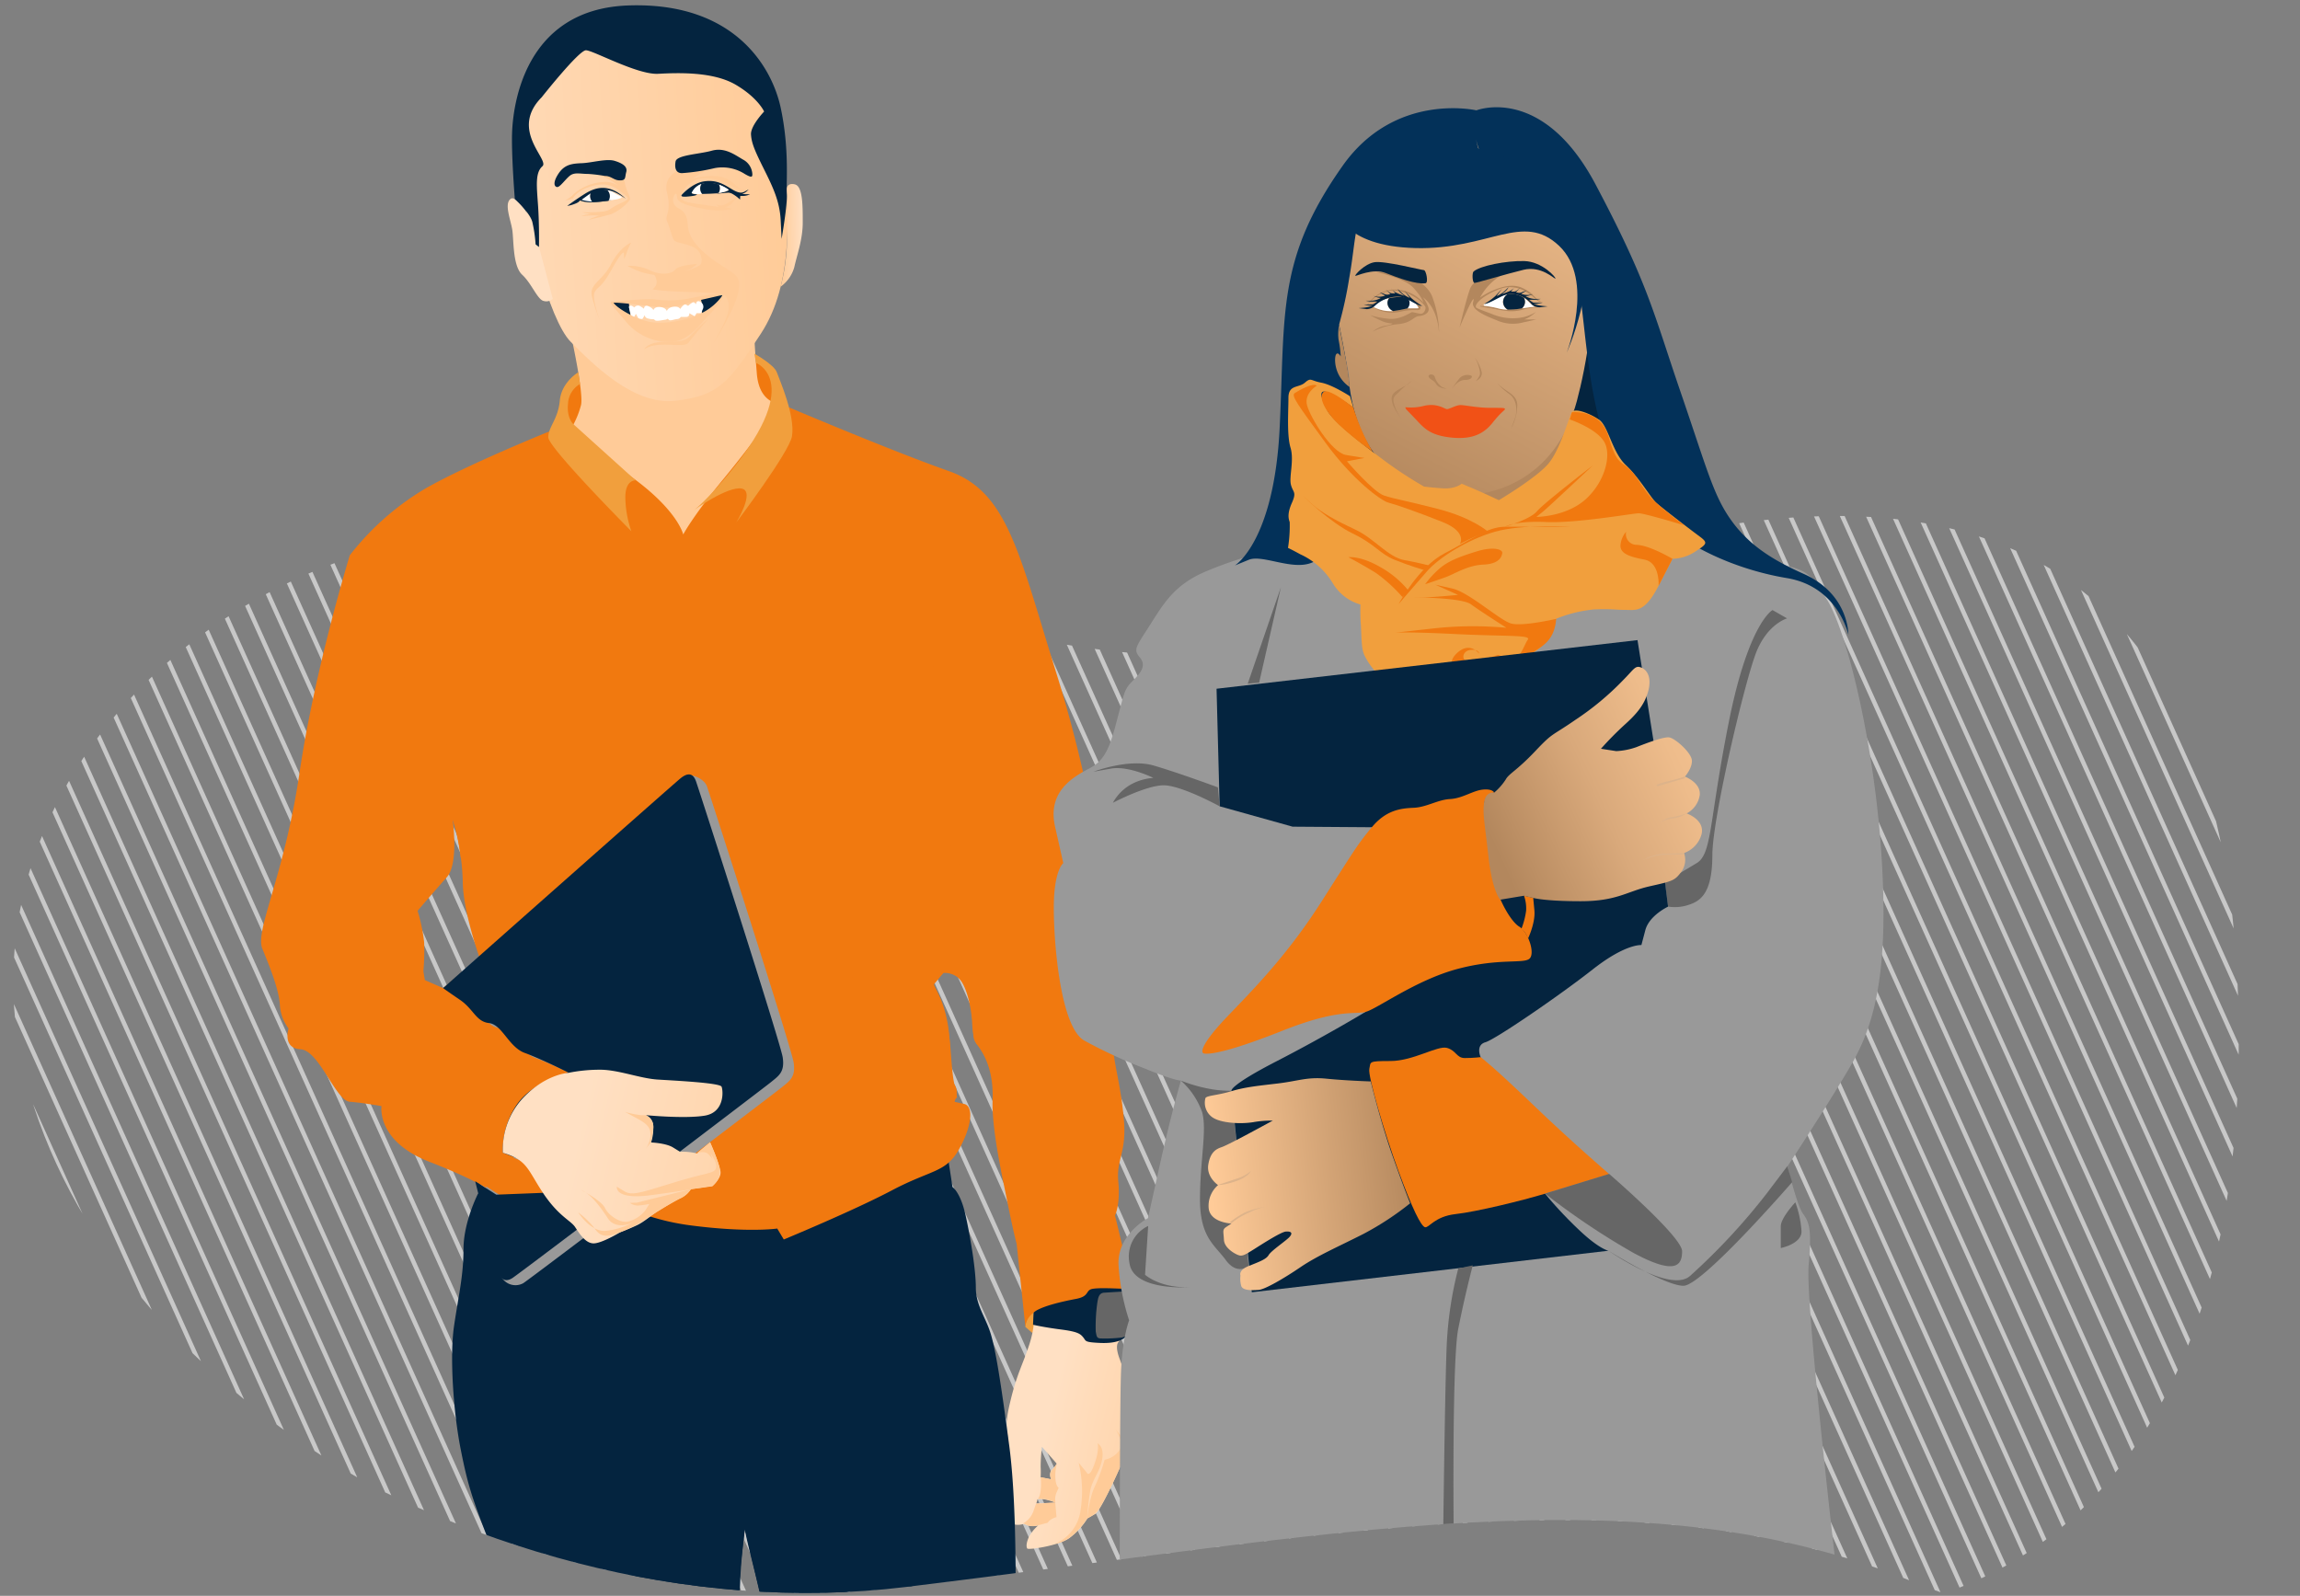 <svg xmlns="http://www.w3.org/2000/svg" xmlns:xlink="http://www.w3.org/1999/xlink" viewBox="0 0 526 365"><rect x="0" y="0" width="526" height="365" fill="#808080" stroke="none"/><defs><style>.cls-1,.cls-5{fill:none;}.cls-2{isolation:isolate;}.cls-3{clip-path:url(#clip-path);}.cls-4{clip-path:url(#clip-path-2);}.cls-5{stroke:#c8c8c8;stroke-miterlimit:10;}.cls-6{fill:#f19f3d;}.cls-7{fill:url(#New_Gradient_Swatch);}.cls-19,.cls-8{fill:#04243f;}.cls-16,.cls-9{fill:#f1790f;}.cls-10,.cls-14{fill:#ffcb98;}.cls-11{fill:url(#New_Gradient_Swatch-2);}.cls-12{fill:#ffe0c3;}.cls-13{fill:url(#New_Gradient_Swatch-3);}.cls-14,.cls-16,.cls-19,.cls-25,.cls-27,.cls-30{mix-blend-mode:multiply;}.cls-15{fill:#fff;}.cls-17{fill:#999;}.cls-18{fill:url(#New_Gradient_Swatch-4);}.cls-20{fill:#666;}.cls-21{fill:url(#linear-gradient);}.cls-22{fill:url(#linear-gradient-2);}.cls-23{fill:#033159;}.cls-24,.cls-25{fill:#b3875d;}.cls-26,.cls-27{fill:#f15116;}.cls-28{fill:url(#linear-gradient-3);}.cls-29{fill:url(#linear-gradient-4);}.cls-30{fill:#ddb38a;}</style><clipPath id="clip-path"><path class="cls-1" d="M207,363c99-12,168-27,231-1s163-7,158-182S456-53,356-10,179-21,80,4-55,113-29,209,108,375,207,363Z"/></clipPath><clipPath id="clip-path-2"><path class="cls-1" d="M197.47,363.92c80-8.88,135.78-20,186.69-.74S515.9,358,511.85,228.46s-97-122.87-177.8-91-123.35-6.27-205.28-15.3c-71.66-7.9-143.05,56.75-122,127.81S117.46,372.8,197.47,363.92Z"/></clipPath><linearGradient id="New_Gradient_Swatch" x1="240.06" y1="323.34" x2="278.51" y2="332.34" gradientUnits="userSpaceOnUse"><stop offset="0" stop-color="#ffe0c3"/><stop offset="1" stop-color="#ffcb98"/></linearGradient><linearGradient id="New_Gradient_Swatch-2" x1="89.24" y1="51.42" x2="180.12" y2="45.88" xlink:href="#New_Gradient_Swatch"/><linearGradient id="New_Gradient_Swatch-3" x1="183.54" y1="53.78" x2="178.49" y2="53.85" xlink:href="#New_Gradient_Swatch"/><linearGradient id="New_Gradient_Swatch-4" x1="131.51" y1="261.96" x2="198.08" y2="277.55" xlink:href="#New_Gradient_Swatch"/><linearGradient id="linear-gradient" x1="358.46" y1="105.65" x2="380.14" y2="105.65" gradientUnits="userSpaceOnUse"><stop offset="0" stop-color="#b3875d"/><stop offset="1" stop-color="#ffcb98"/></linearGradient><linearGradient id="linear-gradient-2" x1="312.15" y1="111.27" x2="363.56" y2="13.68" xlink:href="#linear-gradient"/><linearGradient id="linear-gradient-3" x1="323.69" y1="267.5" x2="277.05" y2="272.64" xlink:href="#linear-gradient"/><linearGradient id="linear-gradient-4" x1="341.8" y1="193.62" x2="418.61" y2="158.61" gradientUnits="userSpaceOnUse"><stop offset="0" stop-color="#b3875d"/><stop offset="0.07" stop-color="#bc8f64"/><stop offset="0.31" stop-color="#d9a97b"/><stop offset="0.54" stop-color="#eebc8b"/><stop offset="0.78" stop-color="#fbc795"/><stop offset="1" stop-color="#ffcb98"/></linearGradient></defs><title>prof-home-01</title><g class="cls-2"><g id="Layer_4" data-name="Layer 4"><g class="cls-3"><g class="cls-4"><line class="cls-5" x1="-139.41" y1="85.9" x2="2.74" y2="401.1"/><line class="cls-5" x1="-133.47" y1="85.9" x2="8.68" y2="401.1"/><line class="cls-5" x1="-127.53" y1="85.9" x2="14.62" y2="401.1"/><line class="cls-5" x1="-121.59" y1="85.9" x2="20.56" y2="401.1"/><line class="cls-5" x1="-115.65" y1="85.9" x2="26.5" y2="401.1"/><line class="cls-5" x1="-109.71" y1="85.9" x2="32.44" y2="401.1"/><line class="cls-5" x1="-103.77" y1="85.9" x2="38.38" y2="401.1"/><line class="cls-5" x1="-97.83" y1="85.9" x2="44.32" y2="401.1"/><line class="cls-5" x1="-91.89" y1="85.9" x2="50.26" y2="401.1"/><line class="cls-5" x1="-85.95" y1="85.9" x2="56.2" y2="401.1"/><line class="cls-5" x1="-80.01" y1="85.9" x2="62.14" y2="401.1"/><line class="cls-5" x1="-74.07" y1="85.9" x2="68.08" y2="401.1"/><line class="cls-5" x1="-68.13" y1="85.9" x2="74.02" y2="401.1"/><line class="cls-5" x1="-62.2" y1="85.9" x2="79.95" y2="401.1"/><line class="cls-5" x1="-56.26" y1="85.9" x2="85.89" y2="401.1"/><line class="cls-5" x1="-50.32" y1="85.9" x2="91.83" y2="401.1"/><line class="cls-5" x1="-44.38" y1="85.9" x2="97.77" y2="401.1"/><line class="cls-5" x1="-38.44" y1="85.9" x2="103.71" y2="401.1"/><line class="cls-5" x1="-32.5" y1="85.9" x2="109.65" y2="401.1"/><line class="cls-5" x1="-26.56" y1="85.9" x2="115.59" y2="401.1"/><line class="cls-5" x1="-20.62" y1="85.9" x2="121.53" y2="401.1"/><line class="cls-5" x1="-14.68" y1="85.9" x2="127.47" y2="401.1"/><line class="cls-5" x1="-8.74" y1="85.9" x2="133.41" y2="401.1"/><line class="cls-5" x1="-2.8" y1="85.9" x2="139.35" y2="401.1"/><line class="cls-5" x1="3.14" y1="85.9" x2="145.29" y2="401.1"/><line class="cls-5" x1="9.08" y1="85.9" x2="151.23" y2="401.1"/><line class="cls-5" x1="15.02" y1="85.9" x2="157.17" y2="401.1"/><line class="cls-5" x1="20.96" y1="85.9" x2="163.11" y2="401.1"/><line class="cls-5" x1="26.9" y1="85.9" x2="169.05" y2="401.1"/><line class="cls-5" x1="32.84" y1="85.9" x2="174.99" y2="401.1"/><line class="cls-5" x1="38.77" y1="85.9" x2="180.93" y2="401.1"/><line class="cls-5" x1="44.71" y1="85.9" x2="186.86" y2="401.1"/><line class="cls-5" x1="50.65" y1="85.9" x2="192.8" y2="401.1"/><line class="cls-5" x1="56.59" y1="85.9" x2="198.74" y2="401.1"/><line class="cls-5" x1="62.53" y1="85.9" x2="204.68" y2="401.1"/><line class="cls-5" x1="68.47" y1="85.9" x2="210.62" y2="401.1"/><line class="cls-5" x1="74.41" y1="85.9" x2="216.56" y2="401.1"/><line class="cls-5" x1="80.35" y1="85.9" x2="222.5" y2="401.1"/><line class="cls-5" x1="86.29" y1="85.9" x2="228.44" y2="401.1"/><line class="cls-5" x1="92.23" y1="85.9" x2="234.38" y2="401.1"/><line class="cls-5" x1="98.17" y1="85.9" x2="240.32" y2="401.1"/><line class="cls-5" x1="104.11" y1="85.9" x2="246.26" y2="401.1"/><line class="cls-5" x1="110.05" y1="85.9" x2="252.2" y2="401.1"/><line class="cls-5" x1="115.99" y1="85.9" x2="258.14" y2="401.1"/><line class="cls-5" x1="121.93" y1="85.9" x2="264.08" y2="401.1"/><line class="cls-5" x1="127.87" y1="85.9" x2="270.02" y2="401.1"/><line class="cls-5" x1="133.81" y1="85.9" x2="275.96" y2="401.1"/><line class="cls-5" x1="139.75" y1="85.9" x2="281.9" y2="401.1"/><line class="cls-5" x1="145.68" y1="85.9" x2="287.84" y2="401.1"/><line class="cls-5" x1="151.62" y1="85.9" x2="293.77" y2="401.1"/><line class="cls-5" x1="157.56" y1="85.9" x2="299.71" y2="401.1"/><line class="cls-5" x1="163.5" y1="85.9" x2="305.65" y2="401.1"/><line class="cls-5" x1="169.44" y1="85.9" x2="311.59" y2="401.1"/><line class="cls-5" x1="175.38" y1="85.9" x2="317.53" y2="401.1"/><line class="cls-5" x1="181.32" y1="85.9" x2="323.47" y2="401.1"/><line class="cls-5" x1="187.26" y1="85.9" x2="329.41" y2="401.1"/><line class="cls-5" x1="193.2" y1="85.9" x2="335.35" y2="401.1"/><line class="cls-5" x1="199.14" y1="85.9" x2="341.29" y2="401.1"/><line class="cls-5" x1="204.88" y1="85.9" x2="347.03" y2="401.1"/><line class="cls-5" x1="210.82" y1="85.9" x2="352.97" y2="401.1"/><line class="cls-5" x1="216.76" y1="85.9" x2="358.91" y2="401.1"/><line class="cls-5" x1="222.7" y1="85.9" x2="364.85" y2="401.1"/><line class="cls-5" x1="228.64" y1="85.9" x2="370.79" y2="401.1"/><line class="cls-5" x1="234.58" y1="85.9" x2="376.73" y2="401.1"/><line class="cls-5" x1="240.52" y1="85.9" x2="382.67" y2="401.1"/><line class="cls-5" x1="246.46" y1="85.9" x2="388.61" y2="401.1"/><line class="cls-5" x1="252.4" y1="85.9" x2="394.55" y2="401.1"/><line class="cls-5" x1="258.34" y1="85.9" x2="400.49" y2="401.1"/><line class="cls-5" x1="264.28" y1="85.9" x2="406.43" y2="401.1"/><line class="cls-5" x1="270.21" y1="85.9" x2="412.37" y2="401.1"/><line class="cls-5" x1="276.15" y1="85.9" x2="418.3" y2="401.1"/><line class="cls-5" x1="282.09" y1="85.9" x2="424.24" y2="401.1"/><line class="cls-5" x1="288.03" y1="85.9" x2="430.18" y2="401.1"/><line class="cls-5" x1="293.97" y1="85.9" x2="436.12" y2="401.1"/><line class="cls-5" x1="299.91" y1="85.9" x2="442.06" y2="401.1"/><line class="cls-5" x1="305.85" y1="85.9" x2="448" y2="401.1"/><line class="cls-5" x1="311.79" y1="85.9" x2="453.94" y2="401.1"/><line class="cls-5" x1="317.73" y1="85.9" x2="459.88" y2="401.1"/><line class="cls-5" x1="323.67" y1="85.9" x2="465.82" y2="401.1"/><line class="cls-5" x1="329.61" y1="85.9" x2="471.76" y2="401.1"/><line class="cls-5" x1="335.55" y1="85.9" x2="477.7" y2="401.1"/><line class="cls-5" x1="341.49" y1="85.9" x2="483.64" y2="401.1"/><line class="cls-5" x1="347.43" y1="85.9" x2="489.58" y2="401.1"/><line class="cls-5" x1="353.37" y1="85.9" x2="495.52" y2="401.1"/><line class="cls-5" x1="359.31" y1="85.9" x2="501.46" y2="401.1"/><line class="cls-5" x1="365.25" y1="85.9" x2="507.4" y2="401.1"/><line class="cls-5" x1="371.19" y1="85.9" x2="513.34" y2="401.1"/><line class="cls-5" x1="377.12" y1="85.9" x2="519.27" y2="401.1"/><line class="cls-5" x1="383.06" y1="85.9" x2="525.21" y2="401.1"/><line class="cls-5" x1="389" y1="85.9" x2="531.15" y2="401.1"/><line class="cls-5" x1="394.94" y1="85.9" x2="537.09" y2="401.1"/><line class="cls-5" x1="400.88" y1="85.9" x2="543.03" y2="401.1"/><line class="cls-5" x1="406.82" y1="85.9" x2="548.97" y2="401.1"/><line class="cls-5" x1="412.76" y1="85.9" x2="554.91" y2="401.1"/><line class="cls-5" x1="418.7" y1="85.9" x2="560.85" y2="401.1"/><line class="cls-5" x1="424.64" y1="85.9" x2="566.79" y2="401.1"/><line class="cls-5" x1="430.58" y1="85.9" x2="572.73" y2="401.1"/><line class="cls-5" x1="436.52" y1="85.9" x2="578.67" y2="401.1"/><line class="cls-5" x1="442.46" y1="85.9" x2="584.61" y2="401.1"/><line class="cls-5" x1="448.4" y1="85.9" x2="590.55" y2="401.1"/><line class="cls-5" x1="454.34" y1="85.9" x2="596.49" y2="401.1"/><line class="cls-5" x1="460.28" y1="85.9" x2="602.43" y2="401.1"/><line class="cls-5" x1="466.22" y1="85.9" x2="608.37" y2="401.1"/><line class="cls-5" x1="472.16" y1="85.9" x2="614.31" y2="401.1"/><line class="cls-5" x1="478.09" y1="85.9" x2="620.25" y2="401.1"/><line class="cls-5" x1="484.03" y1="85.9" x2="626.18" y2="401.1"/><line class="cls-5" x1="489.97" y1="85.9" x2="632.12" y2="401.1"/><line class="cls-5" x1="495.91" y1="85.9" x2="638.06" y2="401.1"/><line class="cls-5" x1="501.85" y1="85.9" x2="644" y2="401.1"/><line class="cls-5" x1="507.79" y1="85.9" x2="649.94" y2="401.1"/><line class="cls-5" x1="513.73" y1="85.9" x2="655.88" y2="401.1"/><line class="cls-5" x1="519.67" y1="85.9" x2="661.82" y2="401.1"/><line class="cls-5" x1="525.61" y1="85.9" x2="667.76" y2="401.1"/></g><path class="cls-6" d="M234.5,303.5l1.58,1.38a4.43,4.43,0,0,0,1.29-2.87,15.74,15.74,0,0,0-.54-3.33S234.5,301.38,234.5,303.5Z"/><path class="cls-7" d="M256.13,311c-1.37-3.5-.25-4.12-.25-4.12l2.88-10.25s.34-1.34-3.62-1.62c-2.29-.17-3-1.12-6.37,1.13a14.91,14.91,0,0,1-8,2.88,11.42,11.42,0,0,0-4.37,1.25s.5,2.63-1,7.25-2.75,6.5-4.25,12.63-.75,5.63-.5,11.63-1.25,12.38-.37,15.13,3.88,1.63,3.88,1.63l.88.38a4.71,4.71,0,0,0,2.38,0,9.05,9.05,0,0,0-2.12,2.63c-.62,1.38-.62,2.25-.37,2.63s7.13-.62,9.63-2.37a16.45,16.45,0,0,0,4.13-4.5l1.75-1c1.75-1,8.25-16.5,8.25-16.5s-.25-4.37-.25-7.12A38.78,38.78,0,0,0,256.13,311ZM237,343.88l.29-1a6.37,6.37,0,0,1,1.67.08,15.89,15.89,0,0,1,2.42.71Zm3.58-7.71c-.87.83-.17,2.17-.17,2.17l-2.42-.46a21.44,21.44,0,0,0,0-2.42,45,45,0,0,1,.29-4.54l1.29,1.46c1.29,1.46,2.08,2.38,2.08,2.38A5,5,0,0,1,240.54,336.17Z"/><path class="cls-8" d="M109.33,273S106,279.5,106,285.67s-1.17,10.83-2.17,17.67-.17,19.5,1.5,28,2.67,11.33,6.33,20.83A73.43,73.43,0,0,1,116,371h53a96.92,96.92,0,0,1,.5-14l.83-7.33s0,.83,2.33,10,2.67,11.67,2.67,11.67h56.83s.67-25.33-1.33-40.5-3.17-22.33-4.33-26-3.33-6.33-3.33-10.33S222,283.33,220.83,278s-3-6.5-3-6.5l-1.17-7.67Z"/><path class="cls-9" d="M255,278s1.25-2.5.75-7.75,2-6.5,1.25-14.5-2.25-12.25-2.5-16.75-2.75-13-1.25-17.5,2.75.25,1.5-6.25-4.25-32.75-13-60.75-11.25-42-24.75-46.75-38.46-15.37-38.46-15.37.21-7.12-3.29-8.62l-3.5-1.5s-39.87-.85-42.25,6.58l-1,8.67s-20.75,8.25-31.25,14.25A61.78,61.78,0,0,0,80,127s-8,26-11.5,49.75S58.25,212.75,60,217s3.75,9.25,4,12.75a9.92,9.92,0,0,0,2,5.5s-1.5,4.5,2.75,4.75,8,11.75,11.25,12,7.25,1,7.25,1-1.25,8,11,12.75,15.25,7.5,15.25,7.5h6c3,0,17.25-.75,17.25-.75s7.75,6,21,7.75,20,.75,20,.75l1.5,2.5S195,277,204,272.25s12.25-4,15.25-9.25,3.5-10,1.25-10.5l-2.25-.5s1.25-2.25,0-4-.5-9.75-1.75-15a24.43,24.43,0,0,0-3-7.75l2.25-2.75s5.25-.5,6.25,7,0,7.5,1.5,9.5,3.75,5.75,3.5,12.5,2.25,17.75,3.5,24,2,9,2,9l2,19s0-4.25,6.25-4.5,8.83-3.87,11.33-3.87,7.42,1.63,7.42,1.63ZM101.33,226l-4.17-1.83-.33-2A56.17,56.17,0,0,0,97,215.5a39.37,39.37,0,0,0-1.5-7.17s3.83-4.5,6.67-7.67,1.33-13.33,1.33-13.33a54.47,54.47,0,0,1,2.33,14.17c0,6.83,3.83,17.5,3.83,17.5Z"/><path class="cls-10" d="M130.63,76.88s2.88,13,2.25,15.75A20.45,20.45,0,0,1,130.63,98,177.81,177.81,0,0,0,145,109.5c10.13,7.5,11.25,12.75,11.25,12.75s2.13-4.12,9.25-12.75,13-17.12,13-17.12-4.84.09-5.41-6.87-.62-9.62-.62-9.62Z"/><path class="cls-11" d="M144.17,3.83c15.29-1.22,32.33,6.83,34.5,25.83S181.5,64.83,174,76.33s-9.83,14.17-19.5,15.33-19.17-8.67-24-13.5-11-27.17-11.67-43.5S125.33,5.33,144.17,3.83Z"/><path class="cls-12" d="M121.75,50.75s-3.5-6.42-5-5.25.08,4.83.42,7.17.08,8.17,2.25,10.17,3.5,5.71,4.92,6a2.14,2.14,0,0,0,2.08-.5Z"/><path class="cls-13" d="M179.9,43.25s0-1.5,1.85-1.09,1.83,4.83,1.83,8.75-1.33,7.42-1.92,10.17a8.23,8.23,0,0,1-3.13,4.49A44.45,44.45,0,0,0,180,54.68C180.1,48.5,179.9,43.25,179.9,43.25Z"/><path class="cls-8" d="M123.88,22.25S132.38,11.5,134,11.5s11.75,5.63,16.5,5.38,12.63-.5,17.75,2.5,6.5,6.13,6.5,6.13-3.12,3.25-3,5.25.88,3.75,3,8,3.57,7.38,3.79,11.63l.21,4.25s1.37-7.89,1.19-10.26.64-10.24-1.4-19.74S167.75.38,143.63,1.25s-26.25,23.63-26.5,28.63.61,15.66.61,15.66,3.45,3.09,4,5.22a32.21,32.21,0,0,1,.75,5.13l.77.61s.1-5-.21-9.48-.69-7.5,1-9S116.44,29.75,123.88,22.25Z"/><path class="cls-14" d="M164.13,37.75a18.42,18.42,0,0,0-3.81,1.88l-2.06,1.31a15.28,15.28,0,0,1,5.88-.62c3.19.31,4.75,3.06,5.44,2.94l.69-.12s-.25.88-2.75-.56-6.81-2.75-9.25-.94a6.56,6.56,0,0,0-2.62,3.19c-.25.25.31,1.19,2,1.5s6.69,1,6.69,1l-.5-.56a2.16,2.16,0,0,0,1.94,0,20.55,20.55,0,0,0,2.94-1.87,17.2,17.2,0,0,1-1.62,1.88,2.06,2.06,0,0,1-1.44.56l1.81.43a15.11,15.11,0,0,1-6.5,0c-4.06-.74-5.87-1.52-6.06-2.38s-.12-1.42-.62-.86a2.08,2.08,0,0,0,.5,2.88c1.13.69,2.31,1.06,2.5,4.06s2.5,5.69,6.69,8.56,5.81,2.88,4.75,7.25-5.75,11.5-5.75,11.5,3.25-5.31,3.63-7.87-1-3.5-1-3.5-.72-.44-7.72-.62-8.69-.62-8.69-.62a2,2,0,0,0,.94-2.06c-.31-1.31-.61-1.25-.61-1.25a17.31,17.31,0,0,1-3.21-.75,15,15,0,0,1-2.81-1.31,11,11,0,0,1,5.08,1c2.3,1.19,5,.94,5.82-.12s5-1.31,5-1.31a7.91,7.91,0,0,1-1.56,1.19,11.2,11.2,0,0,1-1.94.75s4.13-1.19,4.44-2a3.25,3.25,0,0,0-1.75-3.77c-1.87-.92-4-.92-4.5-1.67s-.81-2.56-1.5-4.12,1.06-2.12-.06-6.69S156.56,37.13,164.13,37.75Z"/><path class="cls-14" d="M143.25,58.08a14.65,14.65,0,0,1,1.08-2.58s-2.5.92-4.58,4.92-5.17,4.5-4.33,7.58a50.45,50.45,0,0,0,1.83,5.5s-2-5.25-1.25-6.67,1.42-.75,3.92-5.25,2.75-3.75,2.75-3.75l.08,1.42Z"/><path class="cls-14" d="M147.33,79.92s.67-1.75,4.92-1.75,4.83-.42,6.25-2a36.8,36.8,0,0,1,3.58-3.33s-3.5,4-4.58,5.5S150.5,77.67,147.33,79.92Z"/><path class="cls-14" d="M132.29,39.5s4.54,0,6.92,1.5a21.86,21.86,0,0,1,3.38,2.42,5.72,5.72,0,0,0-4.71-1.79,11.32,11.32,0,0,0-6.62,2.71,6.13,6.13,0,0,1-2,1.46,3.94,3.94,0,0,0,1.29-.25l.33-.21-.17.67s.46-2,3.92-3.21,5.46-.42,7,.79,1.92,1.38,1.92,1.83-1.37.88-2.83,1.67-1.25,1.21-3.71,1.38a33.29,33.29,0,0,1-3.83.08,11.09,11.09,0,0,0,2,.38l.88,0a8.73,8.73,0,0,0-2.37.25l-.83.29a22,22,0,0,1,3.29-.21,3.12,3.12,0,0,0,1.58-.17,21.13,21.13,0,0,0-2.42.83l-.79.38s4-.92,5.29-1.33a11.21,11.21,0,0,0,4.21-3.21c.33-.71-.75-1.83-1.12-3.92s-1.37-4.33-5-4S131,38.75,132.29,39.5Z"/><path class="cls-8" d="M156,44.47s2.34-2.62,5.09-3,4.34.63,6.34,1.84,2.59.66,3.19.34l.59-.31a3.89,3.89,0,0,1-1.06.84l-.44.16a8.48,8.48,0,0,0,1.34.09l.5,0a3.88,3.88,0,0,1-1.5.38h-.75l-.06.84a8.28,8.28,0,0,0-1.94-1.41c-.72-.25-.59-.19-2.62,0l-2,.16a19.53,19.53,0,0,0,3.25-.56l.75-.31a7.59,7.59,0,0,0-5-1.66,4,4,0,0,0-3.47,2.34,3,3,0,0,0,.84.22h.31s.25.25-1.28.44S155.41,45.09,156,44.47Z"/><path class="cls-15" d="M135.17,44a13,13,0,0,0-2.35,1.81l1.44.31a6.25,6.25,0,0,0,1.25.09,2,2,0,0,1-.54-1.34A2,2,0,0,1,135.17,44Z"/><path class="cls-15" d="M140.59,44.22a4.21,4.21,0,0,0-1.73-.76,2,2,0,0,1,.6,1.42,2,2,0,0,1-.31,1c.56-.08,1-.15,1.28-.2a4.84,4.84,0,0,0,1.75-.47C142.16,44.84,141.53,44.81,140.59,44.22Z"/><path class="cls-8" d="M138.87,43.46a11.39,11.39,0,0,0-1.49-.15,4.29,4.29,0,0,0-2.21.69,2,2,0,0,0-.21.87,2,2,0,0,0,.54,1.34,30.07,30.07,0,0,0,3.66-.3,2,2,0,0,0,.31-1A2,2,0,0,0,138.87,43.46Z"/><path class="cls-15" d="M164.35,44.12a6,6,0,0,0,2.34-.72,9.13,9.13,0,0,0-2.27-1.17,1.9,1.9,0,0,1-.07,1.89Z"/><path class="cls-15" d="M160.45,42.06a3.83,3.83,0,0,0-2.29,2.09,5.47,5.47,0,0,0,2.42.21,1.93,1.93,0,0,1-.13-2.3Z"/><path class="cls-8" d="M164.35,44.12a1.9,1.9,0,0,0,.07-1.89,7,7,0,0,0-2.79-.42,4.45,4.45,0,0,0-1.18.25,1.93,1.93,0,0,0,.13,2.3l1.74-.05A17.13,17.13,0,0,0,164.35,44.12Z"/><path class="cls-8" d="M143.06,45.41c.16.15-2.16-1.62-3.72-1.84a6.26,6.26,0,0,0-4.78,1L133,45.69a9,9,0,0,0,3.19.38c1.88-.09,3.75-.31,3.75-.31a27.28,27.28,0,0,1-5.06.5,6.7,6.7,0,0,1-2.28-.41s-.06.38-1.16.78a7.76,7.76,0,0,1-1.72.47s1.53-1.16,3.66-2.53S138.78,41.44,143.06,45.41Z"/><path class="cls-8" d="M138.34,40.25a33,33,0,0,0-3.91-.47c-1.78,0-3.12-.47-4.22.5s-2.16,2.53-2.78,2.5-1.12-.94.31-3.09,3.22-2.28,5.41-2.37,5.56-1.09,7.41-.53,3,1.34,2.66,2.56,0,1.91-1.44,1.91S139.84,40.25,138.34,40.25Z"/><path class="cls-8" d="M154.5,36.94c-.19,1.12-.16,2.66,1.47,2.66a45.93,45.93,0,0,0,7.53-1.16,9.52,9.52,0,0,1,6.81,1.34c1.69,1,1.75.63,1.75.06a4,4,0,0,0-2.19-3.37c-2-1.19-4.19-2.81-7.09-2S154.75,35.44,154.5,36.94Z"/><path class="cls-8" d="M160.16,68.31s.28.19.34,1.38.06,2.38.06,2.38a16.2,16.2,0,0,0,3.5-2.75c1.19-1.41,1.13-1.69,1.13-1.69S165.28,67.09,160.16,68.31Z"/><path class="cls-8" d="M143.84,69.22A14.69,14.69,0,0,0,144,71c.16.88.28,1.47.28,1.47s-3.93-2.58-4-3.17S143.84,69.22,143.84,69.22Z"/><path class="cls-10" d="M158.33,68.13a24.6,24.6,0,0,1-8.71.33c-2.21-.17-9.83.54-9.83.54-.5.21.71,1.42,3.08,4.21a12.85,12.85,0,0,0,9.63,5c4.63.38,7.46-3.87,9.5-6a20.75,20.75,0,0,0,3.63-4.75C165.63,67,162.63,67.21,158.33,68.13Zm6.85-.5a12.51,12.51,0,0,1-4.52,3.88c-3.17,1.75-9,2.88-12.54,2s-7.12-3.21-7.79-4.21c-.13-.2,3,.08,6.46.5s6.42.79,9,0,4.92-1.29,6.92-1.75S165.33,67.42,165.19,67.63Z"/><path class="cls-15" d="M143.81,70.22a.54.54,0,0,1,.78-.22l.5.31a1,1,0,0,1,1.19-.34,5.71,5.71,0,0,1,1,.66s0-1,1-.59,1.16.91,1.16.91.16-.84,1.53-.72,1.53.94,1.53.94.19-.84,1.5-1,1.56.5,1.56.5.81-1.25,1.31-1l.5.28s1-.91,1.28-.81a1.14,1.14,0,0,1,.53.47s0-.72.56-.72a1.29,1.29,0,0,1,1,1.81l-.44.94-1,0-.44.69-1.22-.69s.13.81-.66.84-1.31,0-1.31,0-.12.44-.84.5-1.53.47-1.84.19l-.31-.28s-.12.19-.62.25-1.91.38-2.22.13l-.31-.25a5,5,0,0,1-1.31-.16c-.78-.19-.78-.78-.78-.78s-.28.5-.41.69l-.12.19s-.84,0-1-.31-.47-.87-.47-.87l-.41.69-.75-.41Z"/><path class="cls-6" d="M181.13,99.75c-.57,3.63-12.75,19.75-12.75,19.75s4.38-7.12,1.25-7.75-10.87,4.88-10.87,4.88,1.81-1.2,6.5-6.62c19.5-22.56,7.63-27,7.63-27l-.37-2.12s4.5,2.5,5.13,4.25S181.88,95,181.13,99.75Z"/><path class="cls-6" d="M131.25,97.13l14.13,12.75s-2.37-.25-2.37,3.88a24.55,24.55,0,0,0,1.38,7.75s-19-19.12-19-21.5,2.25-4.12,2.63-8.37,4.25-6.5,4.25-6.5l.38,2.69a5.49,5.49,0,0,0-2.75,4.56C129.56,95.81,131.25,97.13,131.25,97.13Z"/><path class="cls-16" d="M105.38,196.38a146.65,146.65,0,0,1,1.5-14.75c1-5.25.63-6.75,4.88-7.5a54.73,54.73,0,0,1,8.38-.75s-5.37-1-9.12-.25-5,3-5,3-5.87-8.37-10.62-16.25L90.63,152s13.13,19.5,13.5,22.75,1.25,2.5,1,4.75-.37,1.75-.62,4.5-1,3.33-1,3.33A42.55,42.55,0,0,1,105.38,196.38Z"/><path class="cls-16" d="M221.13,130.5s-.37,8,0,15.75-7.87,6.13-7.87,6.13,5.88,18.13.25,19.88-7.12,10.13-7.12,10.13-9-2.62-10-.25l-1,2.38s12.88,12.38,9.88,17.5-15.62,10-15.62,13.88,27,29.46,23.21,34.46-17.83,4.17-23.5,10.33-7.67,8.83-7.67,8.83,4.83-8.17,14-10.5a67.39,67.39,0,0,1,15-2.33s-5.33,2.5-12.5,6.17A111.69,111.69,0,0,0,182.83,273s3.5,3.83,3.5,4.33a10,10,0,0,0,1.17,2.33s12.17-6.67,18.67-10.33,11.67-7.67,12.67-11.5a39.61,39.61,0,0,1,1.67-5.33s-1.17,3.33-3.67,3.67l-2.5.33s3.5-2.33,3.92-4.5,1.08,1.17,0-4-.42-11-2.58-17l-2.17-6,2.25-2.5a3.93,3.93,0,0,1,3.75,1.5c1.67,2,2.67,6.67,2.83,10.17S223.5,239,223.5,239s0-2.5,8.5-4l8.5-1.5a106.45,106.45,0,0,0-11.5.33l-3.83.5s-2-4,5-5.5l7-1.5s-10.83,1.33-12.17,1.83l-1.33.5s-1.5-2.83,4-4.67l5.5-1.83s-6.5,2.5-9.67.33l-3.17-2.17a92.22,92.22,0,0,0,14.5-1.17l5.83-1.17s-15.67.83-17.83-.33l-2.17-1.17a23,23,0,0,1,8.17-1.67h4.33s-10.83-1.83-13.5-8L217,201.67s-.17-2.17,3-1.83l3.17.33s-8.67-3.83-4.83-8.5,12.5-3.17,12.5-3.17-11.67-.67-9.17-5.33,10.67-7.67,10.67-7.67a21.21,21.21,0,0,0-8.5,1.67l-4,1.83s6.17-3.33,10.33-17.17-2.67-43.5-2.67-43.5,2.17,15,.17,25.67a72.53,72.53,0,0,1-7.5,20.17s4.33-7.17,2.67-18.33S221.13,130.5,221.13,130.5Z"/><path class="cls-16" d="M113.5,273.25a12.6,12.6,0,0,0,1.33-5.58L115,264a5.62,5.62,0,0,1,4.83,2.5c2.17,2.83,4.33,6.33,4.33,6.33A55.74,55.74,0,0,1,113.5,273.25Z"/><path class="cls-17" d="M103.83,227.17s50.5-48,52.17-49.33,5,.17,5.67,2S181,239.67,181.5,243s-.83,4.17-2.67,5.67-57.33,43.67-59.17,44.83a3.67,3.67,0,0,1-5.17-1.83c-.5-1.83-3.33-20.33-3.33-20.33l4.83,3.08,10.67-.42s-1.5-6.17-5.33-7.67l-3.83-1.5a18.4,18.4,0,0,1,3.17-11c3.67-5.33,11.83-7.33,11.83-7.33s-6.33-3.17-10-4.5-5.17-6.5-8.17-6.83-3.5-3.17-6.67-5.33S103.83,227.17,103.83,227.17Z"/><path class="cls-8" d="M101.33,226s52.67-46.67,54.33-48,2.83-1.17,3.5.67S178.5,238.5,179,241.83s-.83,4.17-2.67,5.67S119,291.17,117.17,292.33s-2.83,0-3.33-1.83-5.17-20.33-5.17-20.33l4.83,3.08,10.67-.42s-1.5-6.17-5.33-7.67l-3.83-1.5a18.4,18.4,0,0,1,3.17-11c3.67-5.33,11.83-7.33,11.83-7.33s-6.33-3.17-10-4.5-5.17-6.5-8.17-6.83-3.5-3.17-6.67-5.33S101.33,226,101.33,226Z"/><path class="cls-18" d="M115,263.67a17.33,17.33,0,0,1,4.13-12c5.3-6,10.88-6.29,10.88-6.29a36.33,36.33,0,0,1,7.25-.71c4.13,0,9.13,2,13.13,2.25s14.25.75,14.63,1.63.75,5.88-3.87,6.63-13.5-.12-13.5-.12a2.72,2.72,0,0,1,1.75,2.5,10.52,10.52,0,0,1-.5,3.75s3.38.13,5,1.13l1.63,1a13.86,13.86,0,0,1,3.88.38l3-2.5s2.38,5.38,2.38,6.88-1.87,3.13-1.87,3.13L158,272a6.43,6.43,0,0,1-2.5,2.13c-1.62.75-3.75,2.13-5,2.88s-3.12,2.38-4.62,3.13-4.12,1.75-4.12,1.75-4.12,2.5-6,2.5-3.25-2.25-4.25-3.75-3.79-2.46-7.33-7.79S120.63,265.33,115,263.67Z"/><path class="cls-14" d="M148.88,261.25l-1.31,1.63a5.75,5.75,0,0,0,1.19-3c0-1.5-.06-2.44-2.94-4l-2.87-1.56a21.37,21.37,0,0,0,3.69.75h1.06a2.92,2.92,0,0,1,1.69,3.13C149.06,260.5,148.88,261.25,148.88,261.25Z"/><path class="cls-14" d="M159.38,263.75s1.81-.69,2.69.31l.88,1-.44-1.19s1.56,1.94,1.25,3.25-1.94,1-9.5,3.31-9.69,3.13-11.44,2.06l-1.75-1.06s-.62,3.06,7.75,1.94S158,272,158,272l4.88-.75a4.27,4.27,0,0,0,1.75-3.56c-.25-2.12-2.25-6.44-2.25-6.44Z"/><path class="cls-14" d="M132.81,272.13s4.75,2.44,5.56,4.19,3.69,3.56,5.31,3.06a7.07,7.07,0,0,0,4-2.69l.81-1.31a20.28,20.28,0,0,1-2.06.31,3.06,3.06,0,0,1-2.37-.56l1.63-.06L158,272a5.17,5.17,0,0,1-2.5,2.13,89.32,89.32,0,0,0-7.69,4.63,30.31,30.31,0,0,1-6.62,3.31c-3.5,1.44-4.56-.12-5.44-1.44a20.82,20.82,0,0,0-3.5-3.31s2.88,4.63,6.44,4.19a17.63,17.63,0,0,0,6.06-1.87s-3.87,1.88-5.75-1S135,273,132.81,272.13Z"/><path class="cls-19" d="M134.63,333.38s15.88,1,24.13,4.88,19.13,1.5,19.13,1.5.63-4.5,12.88-8.25,28.5-7.5,28.5-7.5-24.25,7.75-31,12.25l-6.75,4.5s-.75,2.38,9,.5a116.36,116.36,0,0,1,20.25-1.75A147.84,147.84,0,0,0,192,342.63l-7.5,2s2.75-1.5,10.38,2.5l7.63,4a41.58,41.58,0,0,0-15.62-3.62h-8a63.82,63.82,0,0,0,12.88,4.25l7.13,1.5s-10.62-.12-16.37-.87l-5.75-.75s2.38,2,11.75,6.13,21.38,5.13,21.38,5.13-8-.25-13.75-.75l-5.75-.5s2.63,2.75,8.5,4.38,11.25,2.63,11.25,2.63l-8.62,2.63-26.17.08-5-21.67s-.83,5.83-1.08,11.71S169,371,169,371H131.38s10-3.12,13.38-13.5,5.88-8.37-4.12-8.25a67.79,67.79,0,0,1-17.5-2s19.38,4.25,27.5-.62l8.13-4.87S154.5,336.63,134.63,333.38Z"/><path class="cls-14" d="M238,337.88a13.19,13.19,0,0,1,0,2.94c-.19,1.75-.69,2.06-.69,2.06a5.84,5.84,0,0,1,2.25.13,8.85,8.85,0,0,1,1.83.67,4,4,0,0,1,.23-2.29l.5-1.12s-.62-.19-.75-2.12a9.74,9.74,0,0,1,.35-3.37,7.25,7.25,0,0,1-1.12,1.42,2,2,0,0,0-.17,2.17Z"/><path class="cls-14" d="M241.33,343.67l.29,3.33a4.15,4.15,0,0,0-1.62.81l-.44.5-2.19.56a4,4,0,0,1-2.37,0l-1-.44a5.25,5.25,0,0,0,2.31-2.69l.63-1.81Z"/><path class="cls-10" d="M241.38,353.06a9.65,9.65,0,0,0,5.75-7.69,27.77,27.77,0,0,0-.44-10.81l1.88,2.31s.56,1.31,1.75-2.06.69-4.69.69-4.69,1.56.75,1.06,3.63-2.25,4.56-2.75,7.31a59.35,59.35,0,0,0-.69,6.19S245.5,352.5,241.38,353.06Z"/><path class="cls-10" d="M255,326.69s2.31,3.31.94,5.13a5.42,5.42,0,0,1-3.31,2.06,40.87,40.87,0,0,1-2.25,6.13c-1.19,2.31-1.75,7.25-1.75,7.25a6.24,6.24,0,0,0,2.5-1.87c3.06-4.56,7.5-15.62,7.5-15.62s-.5.38-1.62-.69A15.77,15.77,0,0,1,255,326.69Z"/><path class="cls-8" d="M236.25,303s2.42.58,6.33,1.08,4.5,1,5.17,1.83.17,1.08,3.83,1.25,5.5-.75,6.08-1.75,1-6.67,1-8.08a2.71,2.71,0,0,0-2.17-2.58c-.83,0-6-.33-7.08.17s-.48,1.63-3.33,2.17c-8.83,1.67-9.71,3.17-9.71,3.17Z"/><path class="cls-20" d="M252.5,295.67c-1.25.08-1.37,1.33-1.54,2.25a38.54,38.54,0,0,0-.37,6.63c.21,1,.17,1.54,1.08,1.58a31.15,31.15,0,0,0,4.88-.21c.79-.21,1.13-.25,1.42-1.58a28.47,28.47,0,0,0,.67-6.46c-.17-1.71-.71-2.54-2.08-2.46Z"/><path class="cls-8" d="M361,68.79s-2.7,8.89-6.17,21.26a120.32,120.32,0,0,1-6.94,19.33s11.18-8.31,17.35-6,11,9.08,11,9.08S367.94,70.14,361,68.79Z"/><path class="cls-21" d="M359,95.94s-1.83,8.5-4.82,11.5-11.76,7.92-11.76,7.92l-5.11-3a6,6,0,0,1,3.85-2.22c2.7-.48,11.08-6.28,14.26-9.86A32.65,32.65,0,0,0,359,95.94Z"/><path class="cls-17" d="M305.56,125.61a40.91,40.91,0,0,1-7.53-.81c-3.76-.81-9,1.48-9,1.48a92.36,92.36,0,0,0-13.31,4.44c-7,3-9.41,7-12.64,12.1s-4,5.65-2.42,7.53.27,3.5-1.61,5.38-1.88,2.42-3.5,8.61-2.69,9.41-6.19,11.29-9.95,5.11-8.07,13.45l1.88,8.34S241,199,241,207.63s1.61,27.43,7,30.39a113.7,113.7,0,0,0,14,6.45c6.45,2.69,8.07,2.69,8.07,2.69s-2.15,7.26-4.84,19.36l-2.69,12.1s-7.26,3.76-6.72,11A50.06,50.06,0,0,0,258.23,302s-1.61,4-1.88,12.37-.27,45.81-.27,45.81h164s-7.26-62.21-6.45-70.82,0-9.95-1.34-11.83-3.5-10.76-3.5-10.76,8.87-13.45,14.52-23.13,8.61-22.05,7-47.6S422.53,145,418,137.45s-5.65-7-11.56-8.61S387,122.39,387,122.39Z"/><path class="cls-20" d="M381.48,207.36a9.88,9.88,0,0,0,4.91-.47c2.85-.95,5.22-3.08,5.22-11.38s7.59-40.56,10.2-46.72,6.88-7.35,6.88-7.35l-3.32-1.9s-5.46,2.85-10,25.62-3.79,30.12-7.35,32.26l-3.56,2.13-3.73,2.09Z"/><path class="cls-20" d="M270.06,247.16a35.21,35.21,0,0,0,5.68,1.71,26.74,26.74,0,0,0,5.88.62l3.94,40.07s-2.59,2.24-5.2-1.32-5.93-5.22-5.93-14,1.66-15.89.47-19.92A17.44,17.44,0,0,0,270.06,247.16Z"/><path class="cls-20" d="M272.07,294.41s-12.81.95-13.76-5.46a7.72,7.72,0,0,1,4.27-8.54l-.71,11.15S265.19,294.65,272.07,294.41Z"/><path class="cls-8" d="M380.76,201.63l.72,5.74s-4.3,2-5.2,5.38l-.9,3.41s-3.59-.36-11.12,5.56-22.23,16-24.56,16.67-1.08,3.41-1.08,3.41l1.43,3L353.33,273a89.85,89.85,0,0,0,7.53,8.07c4.84,4.66,7,5,7,5l-81.57,9.5-4.66-46.07s-.72-1.08,10.4-6.81,20.26-11.25,20.26-11.25l4.12-12.59,24.65-19.94,25.37-.13Z"/><path class="cls-22" d="M335.75,27.84c-17.66-.42-28.62,10.58-30.07,27.83s2.89,26.82,2.89,31.6,4.19,23.34,19.66,25.66,28.19-5.51,32.38-21.16S372.75,28.71,335.75,27.84Z"/><path class="cls-23" d="M337.34,30.72s.58,3.33,1,3.77l.43.43s-2.75.14-5.93.14a9.63,9.63,0,0,0-4.63.87,7.67,7.67,0,0,1,4.19,2.61l1.45,2s-9.69-6.38-17.06.14-6.4,12.92-8.24,23a92.5,92.5,0,0,1-2.31,10.58s1.59,7.25,2.17,12.47,2,12.18,6.22,17.39a28.34,28.34,0,0,0,10.7,7.68s-7.66,1.3-8.38,7.54-12.29,7.25-16.77,9.28-11.42-1.88-14.6-.58l-3.18,1.3s9-5.36,10.26-31.6S292,59.28,307,38c12-17.1,30.65-12.76,30.65-12.76s15.08-6,27.23,16.91,13.3,29.57,19.47,47.54,7.52,23.77,11.76,29.57,9.83,9.06,16.38,12c10.41,4.64,10.22,13.91,10.22,13.91s-2.31-11-14.07-12.95-31.61-8.89-39.9-27.44S363.89,61.44,356,47.53,339.51,43.66,337.34,30.72Z"/><path class="cls-6" d="M342.78,114.4s-3.47-1.64-6-2.71l-2.51-1.06s-1.35,1.26-4.34,1.06-4-.39-4.24-.39a93.84,93.84,0,0,1-9.54-6.28c-3.47-2.61-11.28-8.5-12.62-11.21s-2.12-4.73-.1-4.16,6.07,3.58,6.07,3.58l-.77-2.61s-4-2.61-6.55-3.09-2.31-1.26-3.76,0-3.76.39-3.76,3.48-.39,8.5.48,11.4-.39,6.67.1,8.5,1.35,1.55.19,4.16-.67,3.77-.48,4.35a32.18,32.18,0,0,1-.29,5.22l-.1.68s.87.39,2.79,1.45a16.87,16.87,0,0,1,7.42,6.57,10.82,10.82,0,0,0,6.36,4.93,42.36,42.36,0,0,0,.1,4.73c.19,3.58.1,5.7,1,7.25a15.11,15.11,0,0,0,4.14,5,19.08,19.08,0,0,1,3.18,3l25.54-2.9s2.79-4.73,5.11-5.8a10.8,10.8,0,0,0,4.91-5.6c.48-1.64.77-2.42.77-2.42a30.59,30.59,0,0,1,8.58-2.13c4-.19,4.91.1,7.32.1s4.34.68,7.52-5.51l3.18-6.18a9.83,9.83,0,0,0,5.2-1.64c2.7-1.74,3-2,1-3.48s-8.67-6.57-9.93-7.73-3.85-5.7-6.94-8.6-4-8.89-6.07-10.34-5.59-2.8-6.26-1.74-2.6,8.41-5.3,11.69S342.78,114.4,342.78,114.4Z"/><path class="cls-9" d="M309.53,93.24s-5.59-4.64-6.84-3.58.19,4.54,4.24,8.12a66.22,66.22,0,0,0,7,5.51A44.56,44.56,0,0,1,309.53,93.24Z"/><path class="cls-9" d="M301.15,88.21s-3,1.74-2.22,4.54,5.59,10.73,8.87,11.31,4.24.68,4.24.68l-4,.77s6,7,8.48,7.83,4.63,1.06,12.43,3.09,11.28,5.12,11.28,5.12-2.31.87-4.34,1.84l-2,1s1.73-2.71-4-5-10.89-4.06-12.43-4.45-8.1-5.12-14.36-13.72-7.9-10.73-7-11.31S300.28,87.44,301.15,88.21Z"/><path class="cls-9" d="M327.27,129.47s-2.31-.68-6.07-1.35-6.84-4.93-11.28-7-7.71-3.87-9.83-5.8L298,113.43s6.17,6.09,11.37,8.6,6.17,4.64,9.54,6,6.65,2.32,6.65,2.32Z"/><path class="cls-9" d="M322.26,135.27a22.17,22.17,0,0,0-6.65-5.6c-4.53-2.61-7.23-2.22-7.23-2.22s3.47,1.84,6.26,3.58a34.79,34.79,0,0,1,6.07,5.51Z"/><path class="cls-9" d="M319.85,138.17s4.63-8.6,10.5-11.6,9.73-6.09,13.88-6.09h15.13s-11.18-.68-17.54,1.16-12.72,5.89-15.52,9.08S319.85,138.17,319.85,138.17Z"/><path class="cls-9" d="M355.89,141.55s-7.71,1.79-10.31,1.06-9.54-7.1-13.44-8l-3.9-.87,5.2,2.32s-5.78.58-8,.58h-2.17s11,0,13.15,1.59,8.1,5.36,8.1,5.36a82.51,82.51,0,0,0-16.62.14l-9,1s2.31-.29,13.88.29,17.49.14,16.62,1.3-1.88,5.22-4.34,4.35l-2.46-.87s-5.64,1.88-7.08,1.45-1-2.46.87-2.61,1.88.87,1.88.87-2.17-3-5.2,0,1,5.07,4.48,3.91,4.63-2.32,4.63-2.32l3.47,1.16s-1,3.77-9.4,3.19a148.39,148.39,0,0,1-14.74-1.74s.43,2.17-.72,2.17a38.28,38.28,0,0,1-4.48-.68l3.18,3,25.54-2.9s2.79-4.2,5.11-5.8S355.5,146.72,355.89,141.55Z"/><path class="cls-9" d="M379.31,134s.39-5.31-3.23-6-5.49-1.45-5.49-3.19a5.43,5.43,0,0,1,1.3-3.19,2.46,2.46,0,0,0,2.46,3c3,.14,8.14,3.19,8.14,3.19Z"/><path class="cls-9" d="M325.92,133.63s2.6-.87,4.63-1.59,5.06-2.75,8.67-2.9,4.19-1.74,4.34-2.61-2-1.59-5.78-.43-6.51,2.17-8.53,3.91A21.48,21.48,0,0,0,325.92,133.63Z"/><path class="cls-9" d="M385.19,120.15s-9.11-2.75-10.41-2.75-14.17,2.32-21.25,2-9.3,1.06-9.3,1.06,5.69-1.64,7.28-3.53,12.72-10.44,12.72-10.44-10,9.42-11.42,10.58l-1.45,1.16s6.65,0,11.13-3.91,6.22-10.29,4.34-13.34S359,95.94,359,95.94l.48-1.64s6.51-.82,8.38,5.56,2.75,5.51,4.77,7.39,3.13,5,6.12,7.73A80.8,80.8,0,0,0,385.19,120.15Z"/><path class="cls-24" d="M308.64,88.51a58.18,58.18,0,0,0-.94-6.7c-.8-4.2-1.45-7.46-1.45-7.46a10.67,10.67,0,0,0-.14,3.26,27.47,27.47,0,0,1,.51,3.91s-.65-1.16-1.08-.43S305,86,308.64,88.51Z"/><path class="cls-25" d="M329.1,76.13a24.09,24.09,0,0,0-1.64-8.5c-1.64-3.58-6.36-5-9.64-5.22l-3.28-.19s6.57,1.26,8.7,3.61,2.28,3.41,2.28,3.41a8.68,8.68,0,0,0-7-3,7.89,7.89,0,0,0-6.18,4s2.86-4.17,6.87-3.77,6.69,3.23,6.79,3.8-.4,1.45-.94,1.49-1.88-.4-2.17-.36-2.64,1.78-5.2,1.52a23.28,23.28,0,0,1-4.37-.83s1.37.76,2.71,1.34a6.08,6.08,0,0,0,2.39.54s0,.29-1.66.54a6,6,0,0,0-2.82,1.34,15.5,15.5,0,0,1,5.71-1.7c3.14-.25,3.58-1.74,4.84-1.85s2.57-.76,2.17-2A8.11,8.11,0,0,0,325.41,68S328.66,69.88,329.1,76.13Z"/><path class="cls-25" d="M333.8,74.92s1.52-6.6,2.42-8.91,4.91-3.66,8-4.38a19.19,19.19,0,0,1,5.17-.58,14.78,14.78,0,0,0-7,2.54,13,13,0,0,0-3.9,4.46,18,18,0,0,1,2.86-1.59c1.34-.54,4.16-1.74,6.69-.65s3.18,2.65,4,3l.83.4a2.59,2.59,0,0,1-1.7-.83c-.94-.87-4.19-3.91-8.49-2.17s-5.71,3.8-5,4.2,1.48.62,3.72,1.49a12.11,12.11,0,0,0,6.79.69,9.62,9.62,0,0,0,3.07-1.23,9.76,9.76,0,0,1-1.92,1.38l-.76.33s.94,0,1.84,0h.9s-1.77.43-2.89.65a9.09,9.09,0,0,1-6.25-.51c-3.43-1.34-5.71-2.57-5.28-4.13S336.54,68.44,333.8,74.92Z"/><path class="cls-25" d="M337.3,81.81a9,9,0,0,1,1,2.46c.33,1.41.14,1.56-.29,2.25s-.65.69-.65.69,1.63-.54,1.52-2A9.27,9.27,0,0,0,337.3,81.81Z"/><path class="cls-25" d="M331.92,89.06s.9-1.34,1.84-2.5,2.82-.83,2.86-.47-.43.8-1.41.8S333.25,87.24,331.92,89.06Z"/><path class="cls-25" d="M326.71,86c0-.36,1.12-.69,1.45.29a4.41,4.41,0,0,0,1.59,2.21,8.91,8.91,0,0,0,1.12.4s-1.77,0-2.42-1.05S326.68,86.7,326.71,86Z"/><path class="cls-25" d="M342.36,87.53a13.29,13.29,0,0,0,2.78,2.57c1.77,1.23,2,4,1.19,5.94l-.76,2A11.59,11.59,0,0,0,347,92.5C346.81,90,344.31,89.71,342.36,87.53Z"/><path class="cls-25" d="M322.81,87.14a25.86,25.86,0,0,0-2.75,2.39c-1,1.09-1.73,1.12-1.19,3a9.68,9.68,0,0,0,1.63,3.19s-2.13-2.36-2.24-4.46S321.36,88.8,322.81,87.14Z"/><path class="cls-25" d="M338.49,70.12c-.1-.32,1.93-.85,3.32-1.67s4-1.79,6.07-.72S350,70,351.17,70.12l1.2.17a4,4,0,0,1-1.93-1.11c-.58-.77-3.25-3.09-5.74-2.37A28.64,28.64,0,0,0,338.49,70.12Z"/><path class="cls-25" d="M338.49,70.12s.82-.36,3.18.17a11.77,11.77,0,0,0,5.4.39c1.93-.34,4.1-.55,4.1-.55l1.2.17a15.15,15.15,0,0,0-4.29.58c-2.7.72-4.91,0-7.18-.39Z"/><path class="cls-25" d="M314.11,70.33a10.2,10.2,0,0,0,5.54.68c2.75-.58,3.47-.63,4.29-.53s.43-.14,0-.72-1.78-2.22-5.3-1.74-4.82,2.22-5.64,2.61l-.82.39s1.59-1.16,2.75-2.13,4-2.13,6.22-1.3,3.71,1.88,3.71,2.42.1.92-.77.92a13.92,13.92,0,0,0-3.71.34A8.31,8.31,0,0,1,314.11,70.33Z"/><path class="cls-8" d="M337,62.1c-.37.32-.29,2.61.22,2.61s7.08-2,11.2-3,7.08,2.17,7.3,2-3-3.91-7.16-4S338.49,60.79,337,62.1Z"/><path class="cls-8" d="M326,64.78c.74-.1.14-3-.36-3s-9-2.17-11.28-1.81-4.63,3-4.41,3.12,4-1.81,6.94-.65S323.82,65.07,326,64.78Z"/><path class="cls-15" d="M322,68.25a1.87,1.87,0,0,1,.33,1,1.92,1.92,0,0,1-.5,1.27,3.25,3.25,0,0,1,.52,0c.75,0,1.47,0,1.76,0s.36-.12.1-.46A4.49,4.49,0,0,0,322,68.25Z"/><path class="cls-15" d="M317.3,69.29a1.88,1.88,0,0,1,.36-1.08,7.24,7.24,0,0,0-3.78,1.86,8.37,8.37,0,0,0,4.63,1.09h.09A2.1,2.1,0,0,1,317.3,69.29Z"/><path class="cls-15" d="M343.71,69.05a2.06,2.06,0,0,1,1.08-1.75,6.71,6.71,0,0,0-1.16.28c-2.79.94-2.89,1.67-4.22,2-.14,0-.19.39.26.39a23.68,23.68,0,0,1,3.3.65,8.84,8.84,0,0,0,1.82.2A2.06,2.06,0,0,1,343.71,69.05Z"/><path class="cls-15" d="M351.17,70.12h-.1A.15.15,0,0,0,351.17,70.12Z"/><path class="cls-15" d="M349.63,69.05a7.72,7.72,0,0,0-1.1-.91,1.85,1.85,0,0,1,.25.91,2,2,0,0,1-.71,1.48c1.08-.17,2.62-.36,3-.4C350.91,70.11,350.53,69.94,349.63,69.05Z"/><path class="cls-8" d="M322,68.25a5.44,5.44,0,0,0-2.33-.31,15.09,15.09,0,0,0-2,.27,1.88,1.88,0,0,0-.36,1.08,2.1,2.1,0,0,0,1.29,1.85c1.74-.22,2.62-.48,3.27-.59a1.92,1.92,0,0,0,.5-1.27A1.87,1.87,0,0,0,322,68.25Z"/><path class="cls-8" d="M348.52,68.14a5.1,5.1,0,0,0-3.73-.84,2,2,0,0,0,0,3.5,14,14,0,0,0,2.73-.18l.53-.09a2,2,0,0,0,.71-1.48A1.85,1.85,0,0,0,348.52,68.14Z"/><path class="cls-26" d="M321.39,93.14a12.06,12.06,0,0,0,4.38-.34c3-.63,4.53.72,5.11.77s2.07-.92,3.13-.92,3.81.63,6.79.63,3.37,0,3.37.29-.72.48-2.84,3.14-4.91,3.91-9.78,3.33-6.07-2.37-8.1-4.49S321.53,93.67,321.39,93.14Z"/><path class="cls-27" d="M321.73,93.28a6,6,0,0,0,4.48,1.55c2.79-.19,3.4,1,6.32.75s3-.43,4.77-.43a12,12,0,0,0,4.16-.72c1.41-.43,2.28-.72,2.13-.51s-.29.22-1.59.72a14,14,0,0,1-5.28.76c-2-.07-3.4.65-5.57.43s-2.78-.76-4.23-.72S323.24,95.16,321.73,93.28Z"/><path class="cls-8" d="M339.41,69.56a13.48,13.48,0,0,0,2.6-1.88c.87-.92,1.49-1.64,1.49-1.64l-1.25,1.69a6,6,0,0,0,1.66-1A10,10,0,0,0,345,65.67a3,3,0,0,1-.89,1.09l-.65.51a13.23,13.23,0,0,0,1.93-.75,3.74,3.74,0,0,0,1.16-1l-1,1.16a4.88,4.88,0,0,0,.8,0c.55,0,1.37-.94,1.37-.94a10.45,10.45,0,0,1-.82.89l-.22.17a1.49,1.49,0,0,0,1.47,0l1-.36s-.7.46-1,.6l-.29.14a3.26,3.26,0,0,0,1.13.27,3.58,3.58,0,0,0,1.57-.19,4.16,4.16,0,0,1-1.16.41l-.53.07a4.46,4.46,0,0,0,2.25.63l1.24,0a7.51,7.51,0,0,1-1.78.19l-.92,0a4.51,4.51,0,0,0,1,.65,10.91,10.91,0,0,0,2.14,0,8.45,8.45,0,0,1-1.54.3h-.6a9.61,9.61,0,0,0,2.14.46l1.13.1-1.78.22a2.81,2.81,0,0,1-1.81-.65,6.2,6.2,0,0,0-4.77-2.42C343.7,67.15,341.41,69.22,339.41,69.56Z"/><path class="cls-8" d="M325.29,70a13.48,13.48,0,0,1-2.6-1.88c-.87-.92-1.49-1.64-1.49-1.64l1.25,1.69a6,6,0,0,1-1.66-1,10,10,0,0,1-1.13-1.09,3,3,0,0,0,.89,1.09l.65.51a13.23,13.23,0,0,1-1.93-.75,3.74,3.74,0,0,1-1.16-1l1,1.16a4.88,4.88,0,0,1-.8,0c-.55,0-1.37-.94-1.37-.94a10.45,10.45,0,0,0,.82.89l.22.17a1.49,1.49,0,0,1-1.47,0l-1-.36s.7.46,1,.6l.29.14a3.26,3.26,0,0,1-1.13.27,3.58,3.58,0,0,1-1.57-.19,4.16,4.16,0,0,0,1.16.41l.53.07a4.46,4.46,0,0,1-2.25.63l-1.24,0a7.51,7.51,0,0,0,1.78.19l.92,0a4.51,4.51,0,0,1-1,.65,10.91,10.91,0,0,1-2.14,0,8.45,8.45,0,0,0,1.54.3h.6a9.61,9.61,0,0,1-2.14.46l-1.13.1,1.78.22a2.81,2.81,0,0,0,1.81-.65,7.85,7.85,0,0,1,5.32-2.22C321.56,67.77,323.29,69.66,325.29,70Z"/><path class="cls-9" d="M338.63,241.79s2.87,2.15,11.83,10.76,17.57,16,17.57,16-9.32,2.87-14.7,4.48-15.6,4.12-20.44,4.66-6.1,3.23-7,3-2.87-4.12-6.1-12.91-7-21.69-6.63-23.31-.36-1.79,4.84-1.79,10.76-3.59,12.91-3S333.07,242,335,242,338.63,241.79,338.63,241.79Z"/><path class="cls-28" d="M322.5,275.22a67.33,67.33,0,0,1-10.67,7c-5.65,2.87-10.58,5-14.43,7.62s-8.16,5.11-9.59,5.2-3.59.18-3.94-.9a6.31,6.31,0,0,1-.18-2.42s-.54-1.17,1.88-2.15,4-1.52,4.57-2.51,3.94-3.23,4.75-4.12.45-1.34-.81-1.25-6.54,3.59-7.71,4.3-2.06,1.34-2.87,1.17-3.5-1.61-3.59-3.59-.45-2.33.63-3l1.08-.72s-4.84-.18-5.2-3.5a6.24,6.24,0,0,1,2.15-5.29s-2.69-1.79-2.24-4.66,1.79-3.59,3-4,5.47-2.69,8.61-4.39l3.14-1.7a23.44,23.44,0,0,0-4.48.36c-2.78.45-7.44.27-9.41-1.17a4.08,4.08,0,0,1-1.52-4.3c.18-.63,2.69-.63,5.92-1.61s6.27-1.25,10.76-1.79,6.63-1.52,11-1.08,10.13.63,10.13.63,2.24,9.23,4.93,16.85S322.5,275.22,322.5,275.22Z"/><polygon class="cls-8" points="278.93 184.42 295.61 189.08 313.76 189.21 344.91 182.63 378.25 170.07 374.49 146.41 278.22 157.53 278.93 184.42"/><path class="cls-9" d="M341.72,181.28s-.4-.94-2.69-.67-4.57,2-7.4,2.15-5.38,1.88-8.34,2-6.32.54-9.55,4.44-3.5,4.44-11.56,17.08S285.92,227,280.55,232.64s-6.32,8.2-5.11,8.34,5-.13,17.88-5.24,16.4-3.63,19-4.3,11.43-7.26,21-9.82,15.33-1.08,16.54-2.42-.4-6.05-2.42-7.26-5.38-7-6.32-13-1.75-13.18-1.61-15.33A2.44,2.44,0,0,1,341.72,181.28Z"/><path class="cls-9" d="M349.43,214.72s1.75-3.63,1.48-6.5l-.27-2.87-2.11-.49a8.74,8.74,0,0,1,.49,3.41,17.66,17.66,0,0,1-1.08,4.17A4.53,4.53,0,0,1,349.43,214.72Z"/><path class="cls-29" d="M341.72,181.28a13.46,13.46,0,0,0,2.64-3c.72-1.34,2.51-2,6.72-6.45s3.5-3.23,9.32-7.26a64.1,64.1,0,0,0,10.67-8.87c2.69-2.69,2.87-3.59,4.3-3s2.42,2.42,1.52,5.56-2.78,5.2-5.47,7.62a75,75,0,0,0-5.29,5.38l3.5.54a16.16,16.16,0,0,0,4.57-.9c2.06-.81,6.19-2.42,7.53-2.24s5.11,3.5,5.2,5.29-1.61,3.68-1.61,3.68,3.68,1.34,3.41,4.21a5.71,5.71,0,0,1-3,4.21s4.21,1.43,3.41,4.75a6.33,6.33,0,0,1-4,4.3,4.72,4.72,0,0,1-.63,4.3c-1.52,2.06-2.06,2.15-7.26,3.32s-7.44,3.41-15.78,3.41-10.85-.76-10.85-.76l-2.11-.49-5.42.9s-1.79-1.79-2.69-9.86-1.34-9.68-1-12.33S341.72,181.28,341.72,181.28Z"/><path class="cls-20" d="M353.33,273,368,268.5s16.69,14.37,16.69,17.69-1.58,5.53-11.23.32A168.1,168.1,0,0,1,353.33,273Z"/><path class="cls-20" d="M367.85,286.07s14,9.76,18.61,5.81a144.94,144.94,0,0,0,17.39-18.66l4.9-6.48,1.11,3.64S389.31,294.09,385,294.09,367.85,286.07,367.85,286.07Z"/><path class="cls-20" d="M410.58,275s-3.32,3.56-3.32,5.46v5s4.74-.95,4.74-3.79A23.48,23.48,0,0,0,410.58,275Z"/><path class="cls-20" d="M332.55,360.34s-.71-48.15.95-56.45,3.32-14.47,3.32-14.47l-3.32.71A85.61,85.61,0,0,0,330.89,307c-.47,9.25-.95,53.37-.95,53.37Z"/><polygon class="cls-20" points="285.35 156.37 292.94 134.31 287.96 156.13 285.35 156.37"/><path class="cls-20" d="M278.93,184.42s-8.76-4.8-12.8-4.8-11.62,4-11.62,4a10.63,10.63,0,0,1,4.27-4.27,12.29,12.29,0,0,1,5-1.42s-5.69-2.85-9.72-2.13l-4,.71s8.06-3.08,13.76-1.42,14.71,5,14.71,5Z"/><path class="cls-30" d="M385.33,177.6s-2,.67-3.73,1.06a20.19,20.19,0,0,0-2.77.83l.2.36s3.91-1.15,4.66-1.38,1.58-.43,1.58-.43Z"/><path class="cls-30" d="M385.78,186a14.77,14.77,0,0,1-3.35.86,4.73,4.73,0,0,0-2.69,1.34,6.17,6.17,0,0,1,2.85-1A7.41,7.41,0,0,0,385.78,186Z"/><path class="cls-30" d="M385.15,195.08s-3.08.18-4.93.18a11.48,11.48,0,0,0-4.39,1.42,15.21,15.21,0,0,1,4.55-1.15c2.21-.12,4.74-.08,4.74-.08Z"/><path class="cls-30" d="M278.57,271s1.44-.44,4-1.33a9.09,9.09,0,0,0,3.5-1.84s-.47,1.36-3.5,2.37S278.57,271,278.57,271Z"/><path class="cls-30" d="M281.62,279.79a15.85,15.85,0,0,1,4.08-2.46,13.48,13.48,0,0,1,3.79-1.3,17.9,17.9,0,0,0-4.8,1.3,19.8,19.8,0,0,0-3.5,2.31Z"/></g><path class="cls-23" d="M305.64,48s1.3,8.33,18.1,8.74,24.53-8.35,32.81-.52,1.75,24.44,1.75,24.44S365.53,64.85,362,52C358.13,37.91,322.28,19.62,305.64,48Z"/></g></g></svg>